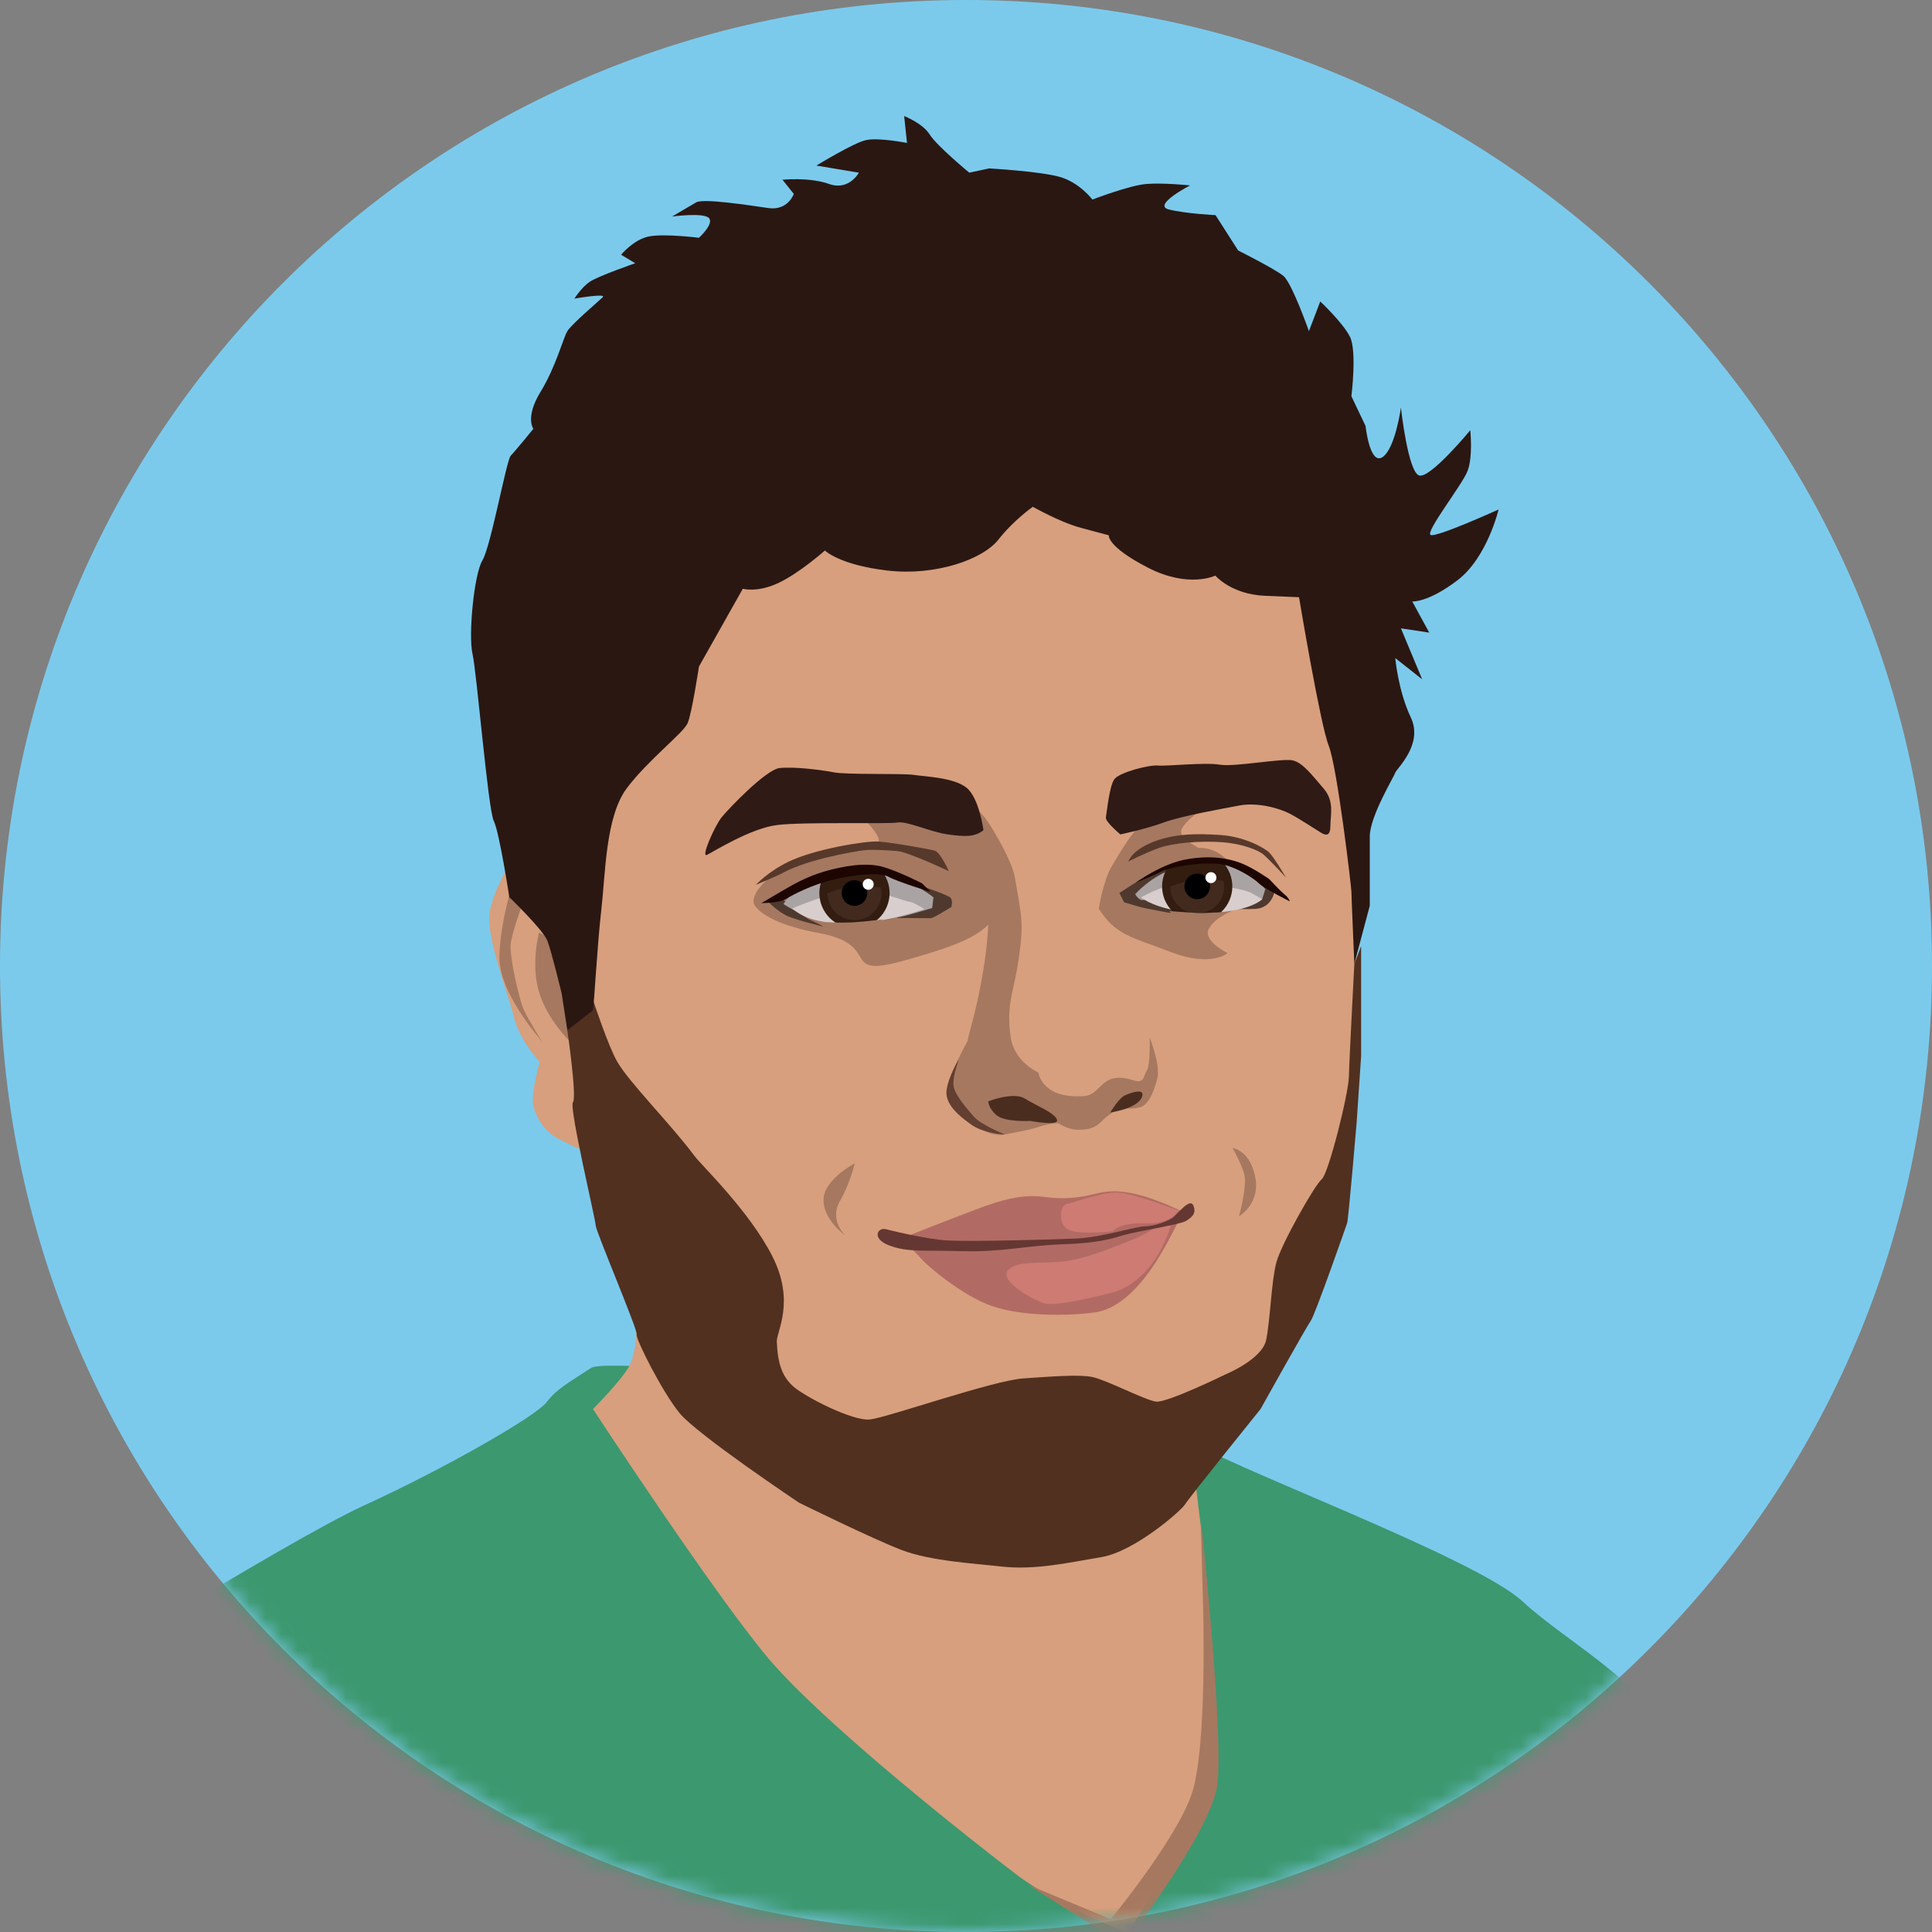 <svg xmlns="http://www.w3.org/2000/svg" xmlns:xlink="http://www.w3.org/1999/xlink" width="120" height="120" viewBox="0 0 120 120">
  <rect x="0" y="0" width="120" height="120" fill="#808080" stroke="none"/>
  <defs>
    <path id="josue-a" d="M120,60 C120,93.137 93.137,120 60,120 C26.863,120 0,93.137 0,60 C0,26.863 26.863,0 60,0 C93.137,0 120,26.863 120,60"/>
  </defs>
  <g fill="none" fill-rule="evenodd">
    <mask id="josue-b" fill="#fff">
      <use xlink:href="#josue-a"/>
    </mask>
    <use fill="#7BCAEC" xlink:href="#josue-a"/>
    <path fill="#3C986F" d="M-9.6,121.673 C-9.173,121.032 -5.117,109.292 -1.701,107.584 C1.714,105.877 17.511,95.844 22.635,93.496 C27.758,91.148 33.308,87.946 33.949,87.093 C34.589,86.239 35.443,85.812 36.724,84.958 C38.005,84.104 71.094,87.519 73.442,89.227 C75.79,90.935 91.587,96.698 94.576,99.473 C97.565,102.248 102.688,104.596 105.25,110.146 C107.811,115.696 110.586,128.503 110.586,128.503 C110.586,128.503 83.475,148.141 58.712,144.726 C33.949,141.311 -9.6,121.673 -9.6,121.673" mask="url(#josue-b)"/>
    <path fill="#D79F7D" d="M31.601,53.793 C31.601,53.793 30.747,55.074 30.426,56.568 C30.106,58.062 31.601,61.798 31.921,63.185 C32.241,64.573 33.522,65.96 33.522,65.96 C33.522,65.96 33.095,67.454 33.095,68.308 C33.095,69.162 33.736,70.123 34.376,70.55 C35.016,70.976 36.831,71.724 36.831,71.724 L39.549,81.855 C39.549,81.855 39.634,83.911 39.034,84.94 C38.527,85.81 36.831,87.519 36.831,87.519 C36.831,87.519 44.303,98.939 47.718,102.995 C51.134,107.051 60.443,114.387 63.112,116.415 C65.78,118.443 70.086,120.048 70.086,120.048 C70.086,120.048 73.472,114.389 74.54,112.254 C75.607,110.12 75.115,100.601 75.008,98.893 C74.902,97.186 74.189,91.575 74.189,91.575 C74.189,91.575 78.886,86.132 80.166,83.143 C81.447,80.155 83.475,71.83 84.116,69.162 C84.756,66.494 83.902,51.445 83.902,51.445 C83.902,51.445 81.447,32.661 81.127,32.341 C80.807,32.021 62.128,25.083 52.094,28.605 C42.061,32.127 31.601,53.793 31.601,53.793" mask="url(#josue-b)"/>
    <path fill="#A67860" d="M33.48 57.926C33.48 57.926 32.952 59.86 33.48 61.618 34.007 63.376 35.414 64.694 35.414 64.694 35.414 64.694 35.326 61.266 34.798 59.684 34.271 58.102 33.48 57.926 33.48 57.926M32.513 55.992C32.513 55.992 31.81 57.838 31.722 58.629 31.634 59.42 32.249 62.057 32.513 62.672 32.777 63.288 33.831 64.958 33.656 64.694 33.48 64.43 30.931 61.618 31.018 59.332 31.106 57.047 31.897 54.674 31.897 54.674L32.513 55.992z" mask="url(#josue-b)"/>
    <path fill="#B26B64" d="M55.904,76.953 C55.904,76.953 59.913,75.363 61.274,74.883 C62.635,74.402 63.755,74.184 64.876,74.344 C65.997,74.504 66.958,74.392 67.678,74.232 C68.398,74.072 69.039,73.831 70.48,74.152 C71.921,74.472 73.474,75.283 73.474,75.283 C73.474,75.283 72.561,77.193 71.841,78.314 C71.12,79.435 69.759,81.276 67.998,81.516 C66.237,81.756 63.435,81.756 61.594,81.116 C59.753,80.475 57.511,78.554 57.191,78.154 C56.871,77.754 55.904,76.953 55.904,76.953" mask="url(#josue-b)"/>
    <path fill="#A67860" d="M68.248 56.446C68.248 56.446 68.504 54.717 69.08 53.757 69.656 52.797 70.361 51.58 71.001 51.132 71.641 50.683 75.292 49.851 75.292 49.851 75.292 49.851 73.178 51.132 73.37 51.772 73.562 52.412 76.124 53.501 76.124 53.501L76.678 56.516C76.678 56.516 75.548 56.894 75.099 57.663 74.651 58.431 76.252 59.2 76.252 59.2 76.252 59.2 75.228 60.096 72.73 59.135 70.233 58.175 69.336 58.111 68.248 56.446M71.232 66.494C70.999 66.845 71.107 67.327 70.381 67.096 68.385 66.461 68.439 67.979 67.378 68.071 64.709 68.301 64.492 66.617 64.492 66.617 64.492 66.617 62.996 65.954 62.779 64.437 62.441 62.068 63.091 61.634 63.402 58.52 63.532 57.23 63.425 56.745 63.034 54.481 62.848 53.41 61.481 51.143 61.157 50.768 59.328 48.647 57.516 48.502 57.454 48.909L53.529 50.746C53.529 50.746 55.43 52.484 54.139 52.576 52.431 52.698 49.763 53.615 48.695 54.011 47.628 54.408 46.539 55.624 46.859 56.2 47.18 56.777 48.447 57.514 50.879 57.957 54.953 58.697 51.938 60.87 56.344 59.611 58.554 58.98 60.466 58.395 61.378 57.43 61.372 57.456 61.362 60.012 60.195 64.217 60.151 64.373 60.123 64.519 60.1 64.658 59.763 65.261 58.981 66.74 59.026 67.428 59.085 68.304 60.136 69.531 60.662 69.94 61.187 70.348 61.888 70.582 62.414 70.465 62.939 70.348 63.823 70.225 64.524 69.991 65.225 69.757 65.743 69.764 65.743 69.764 65.743 69.764 66.327 70.173 66.969 70.173 67.611 70.173 68.016 70.077 68.487 69.589 68.959 69.1 69.597 68.83 69.597 68.83 69.597 68.83 70.707 68.947 71.057 68.655 71.407 68.363 71.641 67.896 71.875 67.02 72.108 66.144 71.407 64.45 71.407 64.45 71.407 64.45 71.466 66.144 71.232 66.494z" mask="url(#josue-b)"/>
    <path fill="#4F392E" d="M78.112 54.362L79.156 55.406C79.156 55.406 78.982 56.392 77.996 56.45 77.011 56.508 75.851 56.392 75.851 56.392L78.112 54.362zM69.529 55.464C69.529 55.464 70.921 54.536 71.559 54.246 72.197 53.956 72.969 53.939 72.969 53.939L72.023 55.928 73.339 56.823C73.339 56.823 71.211 56.45 70.805 56.334 70.399 56.218 69.819 56.044 69.819 56.044L69.529 55.464zM57.271 55.047C57.271 55.047 58.858 55.58 59.032 55.754 59.206 55.928 59.09 56.334 59.09 56.334 59.09 56.334 57.988 57.03 57.814 57.03 57.64 57.03 55.715 57.018 55.715 57.018L57.271 55.047zM48.661 55.9C48.661 55.9 49.81 56.914 50.332 57.146 50.854 57.377 51.144 57.552 51.144 57.552 51.144 57.552 49.405 57.146 48.824 56.856 48.244 56.566 47.658 55.959 47.658 55.959L48.661 55.9z" mask="url(#josue-b)"/>
    <path fill="#AAA3A4" d="M48.662,56.151 C48.662,56.151 50.171,57.14 51.303,57.296 C52.435,57.452 55.402,57.062 55.948,56.945 C56.495,56.828 57.9,56.398 57.9,56.398 L57.978,55.735 C57.978,55.735 56.144,54.252 54.114,54.095 C52.084,53.939 50.014,54.993 49.624,55.149 C49.234,55.305 48.662,56.151 48.662,56.151" mask="url(#josue-b)"/>
    <path fill="#D8CECD" d="M49.212,56.423 C49.212,56.423 51.652,55.355 53.14,55.317 C54.627,55.279 56.228,56.003 56.457,56.003 C56.686,56.003 57.41,56.461 57.41,56.461 C57.41,56.461 55.046,57.3 53.063,57.338 C51.08,57.376 49.975,57.109 49.212,56.423" mask="url(#josue-b)"/>
    <path fill="#AAA3A4" d="M70.51,55.54 C70.51,55.54 71.486,54.408 72.969,53.939 C74.453,53.471 75.78,53.354 76.912,53.939 C78.044,54.525 78.591,55.227 78.591,55.227 L78.395,55.852 C78.395,55.852 77.615,56.399 76.678,56.516 C75.741,56.633 74.999,56.984 73.75,56.711 C72.501,56.438 71.299,55.82 71.026,55.898 C70.753,55.976 70.51,55.54 70.51,55.54" mask="url(#josue-b)"/>
    <path fill="#D8CECD" d="M70.871,55.737 C70.871,55.737 72.623,54.7 74.15,54.821 C75.678,54.943 77.315,55.241 77.735,55.47 C78.154,55.698 78.396,55.852 78.396,55.852 C78.396,55.852 77.62,56.69 74.799,56.69 C71.977,56.69 70.871,55.737 70.871,55.737" mask="url(#josue-b)"/>
    <path fill="#432A1E" d="M54.869,54.76 C55.261,55.752 54.774,56.874 53.782,57.265 C52.79,57.657 51.668,57.17 51.277,56.178 C50.885,55.187 51.371,54.065 52.363,53.673 C53.355,53.281 54.477,53.768 54.869,54.76" mask="url(#josue-b)"/>
    <path stroke="#331C10" stroke-width=".5" d="M54.869,54.76 C55.261,55.752 54.774,56.874 53.782,57.265 C52.79,57.657 51.668,57.17 51.277,56.178 C50.885,55.187 51.371,54.065 52.363,53.673 C53.355,53.281 54.477,53.768 54.869,54.76 Z" mask="url(#josue-b)"/>
    <path fill="#331C10" d="M55.041,55.203 C55.041,55.203 54.106,54.953 53.085,55.049 C52.143,55.138 51.095,55.561 51.118,55.661 C50.992,54.578 51.767,53.597 52.851,53.471 C53.934,53.345 54.915,54.12 55.041,55.203" mask="url(#josue-b)"/>
    <path fill="#000" d="M53.812,55.177 C53.973,55.585 53.773,56.047 53.365,56.208 C52.957,56.369 52.495,56.169 52.334,55.761 C52.173,55.353 52.373,54.891 52.781,54.73 C53.189,54.569 53.651,54.77 53.812,55.177" mask="url(#josue-b)"/>
    <path fill="#FEFEFE" d="M54.267,54.915 C54.272,55.104 54.124,55.261 53.936,55.266 C53.747,55.271 53.59,55.122 53.585,54.934 C53.58,54.746 53.729,54.589 53.917,54.584 C54.105,54.579 54.262,54.727 54.267,54.915" mask="url(#josue-b)"/>
    <path fill="#432A1E" d="M76.157,54.346 C76.549,55.338 76.062,56.46 75.07,56.852 C74.078,57.243 72.956,56.757 72.565,55.765 C72.173,54.773 72.659,53.651 73.652,53.259 C74.644,52.868 75.765,53.354 76.157,54.346" mask="url(#josue-b)"/>
    <path stroke="#331C10" stroke-width=".5" d="M76.157,54.346 C76.549,55.338 76.062,56.46 75.07,56.852 C74.078,57.243 72.956,56.757 72.565,55.765 C72.173,54.773 72.659,53.651 73.652,53.259 C74.644,52.868 75.765,53.354 76.157,54.346 Z" mask="url(#josue-b)"/>
    <path fill="#331C10" d="M76.329,54.79 C76.329,54.79 75.394,54.539 74.374,54.635 C73.431,54.724 72.383,55.147 72.406,55.248 C72.28,54.164 73.055,53.184 74.139,53.058 C75.222,52.931 76.203,53.707 76.329,54.79" mask="url(#josue-b)"/>
    <path fill="#000" d="M75.1,54.764 C75.261,55.172 75.061,55.633 74.653,55.794 C74.245,55.956 73.783,55.755 73.622,55.347 C73.461,54.939 73.661,54.478 74.069,54.317 C74.477,54.156 74.939,54.356 75.1,54.764" mask="url(#josue-b)"/>
    <path fill="#FEFEFE" d="M75.555,54.502 C75.56,54.69 75.412,54.847 75.224,54.852 C75.035,54.857 74.878,54.709 74.873,54.521 C74.868,54.332 75.017,54.175 75.205,54.17 C75.393,54.165 75.55,54.313 75.555,54.502" mask="url(#josue-b)"/>
    <path fill="#57392B" d="M70.082,53.512 C70.082,53.512 70.272,52.839 71.576,52.313 C72.916,51.772 74.301,51.764 75.8,51.863 C77.299,51.963 78.545,52.663 78.844,52.962 C79.144,53.262 79.875,54.511 79.875,54.511 C79.875,54.511 78.687,53.209 78.387,53.009 C78.088,52.809 77.227,52.413 75.928,52.313 C74.629,52.213 72.88,52.344 71.961,52.678 C71.057,53.006 70.082,53.512 70.082,53.512" mask="url(#josue-b)"/>
    <path fill="#A67860" d="M50.172,54.881 C50.172,54.881 51.589,54.129 53.138,54.04 C54.687,53.952 55.882,54.527 55.882,54.527 C55.882,54.527 55.123,53.142 54.042,52.994 C52.961,52.846 51.19,53.332 51.19,53.332 L50.172,54.881 Z" mask="url(#josue-b)"/>
    <path fill="#1D0500" d="M47.291,56.093 C47.291,56.093 48.466,55.399 48.839,55.186 C49.213,54.972 50.12,54.439 51.241,54.118 C52.361,53.798 53.802,53.532 54.87,53.852 C55.937,54.172 57.271,54.866 57.271,54.866 L57.805,55.399 C57.805,55.399 55.777,54.78 55.19,54.46 C54.603,54.14 52.948,54.338 51.668,54.658 C50.387,54.978 49.266,55.559 48.839,55.826 C48.412,56.093 47.291,56.093 47.291,56.093" mask="url(#josue-b)"/>
    <path fill="#57392B" d="M46.947,54.961 C46.947,54.961 47.674,54.156 48.968,53.527 C50.576,52.743 53.749,52.22 54.549,52.27 C55.348,52.32 57.709,52.735 58.059,52.835 C58.409,52.936 58.934,54.107 58.934,54.107 C58.934,54.107 56.39,52.913 55.741,52.862 C55.091,52.812 54.228,52.754 53.728,52.804 C53.229,52.854 50.206,53.356 48.672,54.192 C48.24,54.427 46.947,54.961 46.947,54.961" mask="url(#josue-b)"/>
    <path fill="#A67860" d="M51.272 57.282C51.272 57.282 52.264 57.332 53.058 57.282 53.852 57.233 54.843 57.1 54.843 57.1 54.843 57.1 53.804 57.753 53.283 57.878 52.762 58.002 51.795 57.431 51.795 57.431L51.272 57.282zM74.385 56.712C74.883 56.742 76.262 56.587 76.135 56.712 76.007 56.836 75.663 57.133 74.522 57.406 73.239 57.713 72.778 56.795 72.636 56.587 72.636 56.587 73.567 56.662 74.385 56.712zM72.338 53.909C72.338 53.909 73.306 53.537 74.348 53.487 75.39 53.437 76.358 53.586 76.358 53.586 76.358 53.586 75.639 52.569 74.348 52.668 73.058 52.767 72.338 53.909 72.338 53.909" mask="url(#josue-b)"/>
    <path fill="#1D0500" d="M70.56,54.812 C70.56,54.812 72.161,53.638 73.708,53.371 C75.256,53.105 76.27,53.318 77.017,53.585 C77.764,53.852 78.832,54.599 78.832,54.599 C78.832,54.599 79.525,55.346 79.792,55.559 C80.059,55.773 80.112,55.986 80.112,55.986 C80.112,55.986 78.511,55.186 78.191,54.866 C77.871,54.546 76.59,53.692 75.523,53.638 C74.455,53.585 72.801,53.798 72.054,54.172 C71.307,54.546 70.56,54.812 70.56,54.812" mask="url(#josue-b)"/>
    <path fill="#2F1A16" d="M69.587 51.826C69.587 51.826 71.119 51.51 72.281 51.087 73.443 50.665 75.872 50.243 76.981 50.031 78.091 49.82 79.464 50.19 80.151 50.559 80.837 50.929 81.787 51.563 82.052 51.721 82.316 51.879 82.633 51.985 82.633 51.299 82.633 50.612 82.897 49.767 82.21 48.975 81.524 48.183 80.943 47.391 80.309 47.232 79.675 47.074 76.665 47.655 75.767 47.496 74.869 47.337 72.439 47.602 71.911 47.549 71.383 47.496 69.535 47.971 69.217 48.394 68.901 48.816 68.742 50.506 68.689 50.771 68.637 51.034 69.587 51.826 69.587 51.826M61.084 51.563C61.084 51.563 60.82 49.556 60.028 48.922 59.236 48.288 57.44 48.236 56.753 48.13 56.067 48.024 52.581 48.13 51.789 47.971 50.996 47.813 49.254 47.602 48.408 47.708 47.563 47.813 45.24 50.242 44.817 50.77 44.395 51.299 43.497 53.305 43.919 53.094 44.342 52.883 46.613 51.457 48.25 51.246 49.887 51.035 55.169 51.193 55.75 51.087 56.331 50.982 57.757 51.668 58.866 51.826 59.975 51.985 60.556 51.985 61.084 51.563" mask="url(#josue-b)"/>
    <path fill="#4B2D20" d="M63.995 69.623C63.995 69.623 62.428 69.71 61.905 69.275 61.383 68.84 61.383 68.404 61.383 68.404 61.383 68.404 62.95 67.795 63.647 68.23 64.344 68.665 65.476 69.101 65.65 69.536 65.824 69.972 63.995 69.623 63.995 69.623M68.959 69.101C68.959 69.101 69.481 68.23 69.83 68.056 70.178 67.882 70.962 67.621 70.962 67.969 70.962 68.317 70.526 68.84 68.959 69.101" mask="url(#josue-b)"/>
    <path fill="#623F30" d="M59.552,65.793 C59.494,66.027 59.085,67.078 59.26,67.604 C59.435,68.129 60.019,68.83 60.486,69.355 C60.954,69.881 62.414,70.465 62.414,70.465 C62.414,70.465 61.129,70.407 60.37,69.881 C59.61,69.355 58.676,68.597 58.793,67.721 C58.91,66.844 59.552,65.793 59.552,65.793" mask="url(#josue-b)"/>
    <path fill="#CD7B73" d="M69.279,80.235 C69.279,80.235 65.677,81.196 64.876,80.956 C64.076,80.715 61.994,79.515 62.635,78.874 C63.275,78.234 64.716,78.554 66.317,78.314 C67.918,78.074 70.4,76.953 70.64,76.873 C70.88,76.793 72.851,75.627 72.851,75.627 C72.851,75.627 72.161,79.195 69.279,80.235" mask="url(#josue-b)"/>
    <path fill="#CD7B73" d="M69.119,76.473 C69.119,76.473 67.118,76.713 66.397,76.393 C65.677,76.073 65.837,74.872 66.237,74.792 C66.637,74.712 68.559,73.992 69.519,74.072 C70.48,74.152 73.202,75.192 73.202,75.192 C73.202,75.192 72.72,76.063 71.119,75.988 C69.519,75.913 69.119,76.473 69.119,76.473" mask="url(#josue-b)"/>
    <path fill="#653732" d="M55.031,76.349 C55.031,76.349 57.483,76.979 58.927,77.051 C60.369,77.123 65.275,76.998 66.863,76.926 C68.45,76.853 70.542,76.169 71.119,76.169 C71.697,76.169 72.562,75.844 72.851,75.627 C73.14,75.411 73.905,74.372 74.121,74.877 C74.337,75.382 74.005,75.627 73.645,75.844 C73.284,76.06 70.542,76.493 69.821,76.709 C69.099,76.926 68.234,77.214 65.997,77.286 C63.761,77.358 62.214,77.785 59.761,77.713 C57.308,77.641 56.394,77.793 55.24,77.361 C54.086,76.928 54.526,76.204 55.031,76.349" mask="url(#josue-b)"/>
    <path fill="#A67860" d="M76.952 75.545C76.952 75.545 78.302 74.786 77.964 73.1 77.627 71.414 76.555 71.308 76.555 71.308 76.555 71.308 77.329 72.648 77.329 73.267 77.329 74.279 76.952 75.545 76.952 75.545M52.498 76.726C52.498 76.726 51.486 75.798 52.161 74.618 52.835 73.437 53.088 72.257 53.088 72.257 53.088 72.257 51.149 73.269 51.149 74.533 51.149 75.798 52.498 76.726 52.498 76.726" mask="url(#josue-b)"/>
    <path fill="#513020" d="M35.238,63.991 C35.238,63.991 35.84,68.125 35.587,68.462 C35.334,68.8 37.001,75.785 37.001,76.123 C37.001,76.46 39.628,82.628 39.544,82.881 C39.46,83.134 41.123,86.442 42.21,87.772 C43.297,89.101 49.631,93.336 49.631,93.336 C49.631,93.336 54.248,95.61 56.04,96.288 C57.831,96.966 60.576,97.114 62.195,97.299 C64.285,97.539 66.403,97.051 68.429,96.711 C70.454,96.37 73.366,93.842 73.619,93.421 C73.872,93 78.295,87.519 78.295,87.519 C78.295,87.519 81.162,82.375 81.415,82.038 C81.668,81.701 83.588,76.22 83.673,75.967 C83.757,75.714 84.263,69.727 84.263,69.727 L84.542,65.596 L84.542,58.766 L84.12,59.862 C84.12,59.862 83.808,65.772 83.783,66.861 C83.758,67.949 82.518,72.905 82.096,73.242 C81.675,73.58 79.594,77.24 79.278,78.406 C78.963,79.572 78.896,82.049 78.639,83.244 C78.382,84.439 76.109,85.371 76.109,85.371 C76.109,85.371 72.483,87.142 71.808,87.058 C71.134,86.973 68.691,85.697 67.848,85.529 C67.005,85.36 65.416,85.489 63.544,85.618 C61.673,85.747 55.144,88.036 54.05,88.163 C52.955,88.289 50.009,86.753 49.303,86.141 C48.596,85.529 48.305,84.73 48.248,83.329 C48.223,82.715 49.406,80.874 47.984,78.055 C46.562,75.234 43.579,72.392 43.149,71.814 C41.676,69.833 39.069,67.226 38.331,65.933 C37.762,64.937 36.86,62.182 36.86,62.182 L35.238,63.991 Z" mask="url(#josue-b)"/>
    <path fill="#2B1712" d="M36.82,62.76 C36.908,62.409 37.084,58.805 37.348,56.52 C37.611,54.234 37.611,50.718 38.93,48.96 C40.248,47.202 42.446,45.532 42.71,44.917 C42.974,44.302 43.413,41.401 43.413,41.401 L46.138,36.567 C46.138,36.567 47.017,36.83 48.336,36.215 C49.654,35.6 51.236,34.193 51.236,34.193 C51.236,34.193 52.12,35.084 55.108,35.436 C58.097,35.787 61.043,34.75 62.01,33.519 C62.977,32.288 64.153,31.477 64.153,31.477 C64.153,31.477 65.829,32.436 67.148,32.787 C68.466,33.139 68.871,33.248 68.871,33.248 C68.871,33.248 68.73,33.93 71.279,35.248 C73.828,36.567 75.488,35.751 75.488,35.751 C75.488,35.751 76.465,36.918 78.575,37.006 L80.685,37.094 C80.685,37.094 82.003,45.005 82.531,46.323 C83.058,47.642 83.938,55.113 83.938,55.377 C83.938,55.641 84.12,59.862 84.12,59.862 L85.08,56.256 L85.08,51.949 C85.08,50.718 86.575,48.257 86.663,47.993 C86.75,47.73 88.421,46.236 87.629,44.565 C86.838,42.895 86.663,40.874 86.663,40.874 L88.333,42.192 L87.014,39.028 L88.772,39.292 L87.717,37.358 C87.717,37.358 88.684,37.445 90.53,36.039 C92.376,34.633 93.08,31.644 93.08,31.644 C93.08,31.644 89.212,33.402 88.86,33.227 C88.509,33.051 90.794,30.15 91.146,29.271 C91.497,28.392 91.322,26.722 91.322,26.722 C91.322,26.722 88.86,29.711 88.157,29.535 C87.454,29.359 87.014,25.316 87.014,25.316 C87.014,25.316 86.663,27.865 85.871,28.392 C85.08,28.92 84.817,26.458 84.817,26.458 L83.938,24.612 C83.938,24.612 84.289,21.8 83.85,20.921 C83.41,20.042 82.003,18.724 82.003,18.724 L81.3,20.569 C81.3,20.569 80.246,17.581 79.718,17.141 C79.19,16.702 76.905,15.559 76.905,15.559 L75.499,13.362 C75.499,13.362 73.653,13.274 72.598,13.01 C71.543,12.746 73.916,11.516 73.916,11.516 C73.916,11.516 72.246,11.34 71.191,11.428 C70.136,11.516 67.851,12.395 67.851,12.395 C67.851,12.395 67.06,11.34 65.829,10.989 C64.598,10.637 61.434,10.461 61.434,10.461 L60.203,10.725 C60.203,10.725 58.181,9.055 57.742,8.351 C57.302,7.648 56.159,7.209 56.159,7.209 L56.335,8.879 C56.335,8.879 54.577,8.527 53.786,8.703 C52.995,8.879 50.709,10.285 50.709,10.285 L53.346,10.725 C53.346,10.725 52.731,11.867 51.5,11.428 C50.27,10.989 48.6,11.164 48.6,11.164 L49.303,12.043 C49.303,12.043 48.951,13.098 47.721,12.922 C46.49,12.746 43.677,12.307 43.237,12.571 C42.798,12.834 41.743,13.449 41.743,13.449 C41.743,13.449 43.677,13.186 44.028,13.538 C44.38,13.889 43.413,14.768 43.413,14.768 C43.413,14.768 41.303,14.504 40.336,14.68 C39.369,14.856 38.578,15.823 38.578,15.823 L39.457,16.35 C39.457,16.35 37.172,17.141 36.644,17.493 C36.117,17.845 35.677,18.548 35.677,18.548 C35.677,18.548 37.699,18.196 37.436,18.46 C37.172,18.724 35.502,20.13 35.238,20.569 C34.974,21.009 34.535,22.767 33.568,24.349 C32.601,25.931 33.128,26.634 33.128,26.634 C33.128,26.634 31.985,28.04 31.722,28.304 C31.458,28.568 30.491,33.93 29.963,34.809 C29.436,35.688 29.084,39.467 29.348,40.61 C29.612,41.753 30.315,50.279 30.667,50.982 C31.019,51.685 31.634,55.728 31.634,55.728 C31.634,55.728 33.744,57.75 34.007,58.453 C34.271,59.156 34.886,61.706 34.886,61.706 L35.238,63.991 L36.82,62.76 Z" mask="url(#josue-b)"/>
    <path fill="#A67860" d="M63.831,117.057 L68.99,119.207 C68.99,119.207 73.002,114.335 74.005,111.469 C75.008,108.603 74.722,99.576 74.722,99.576 L74.578,94.274 C74.578,94.274 76.063,108.004 75.594,110.965 C75.126,113.926 69.813,120.819 69.813,120.819 L63.831,117.057 Z" mask="url(#josue-b)"/>
  </g>
</svg>
